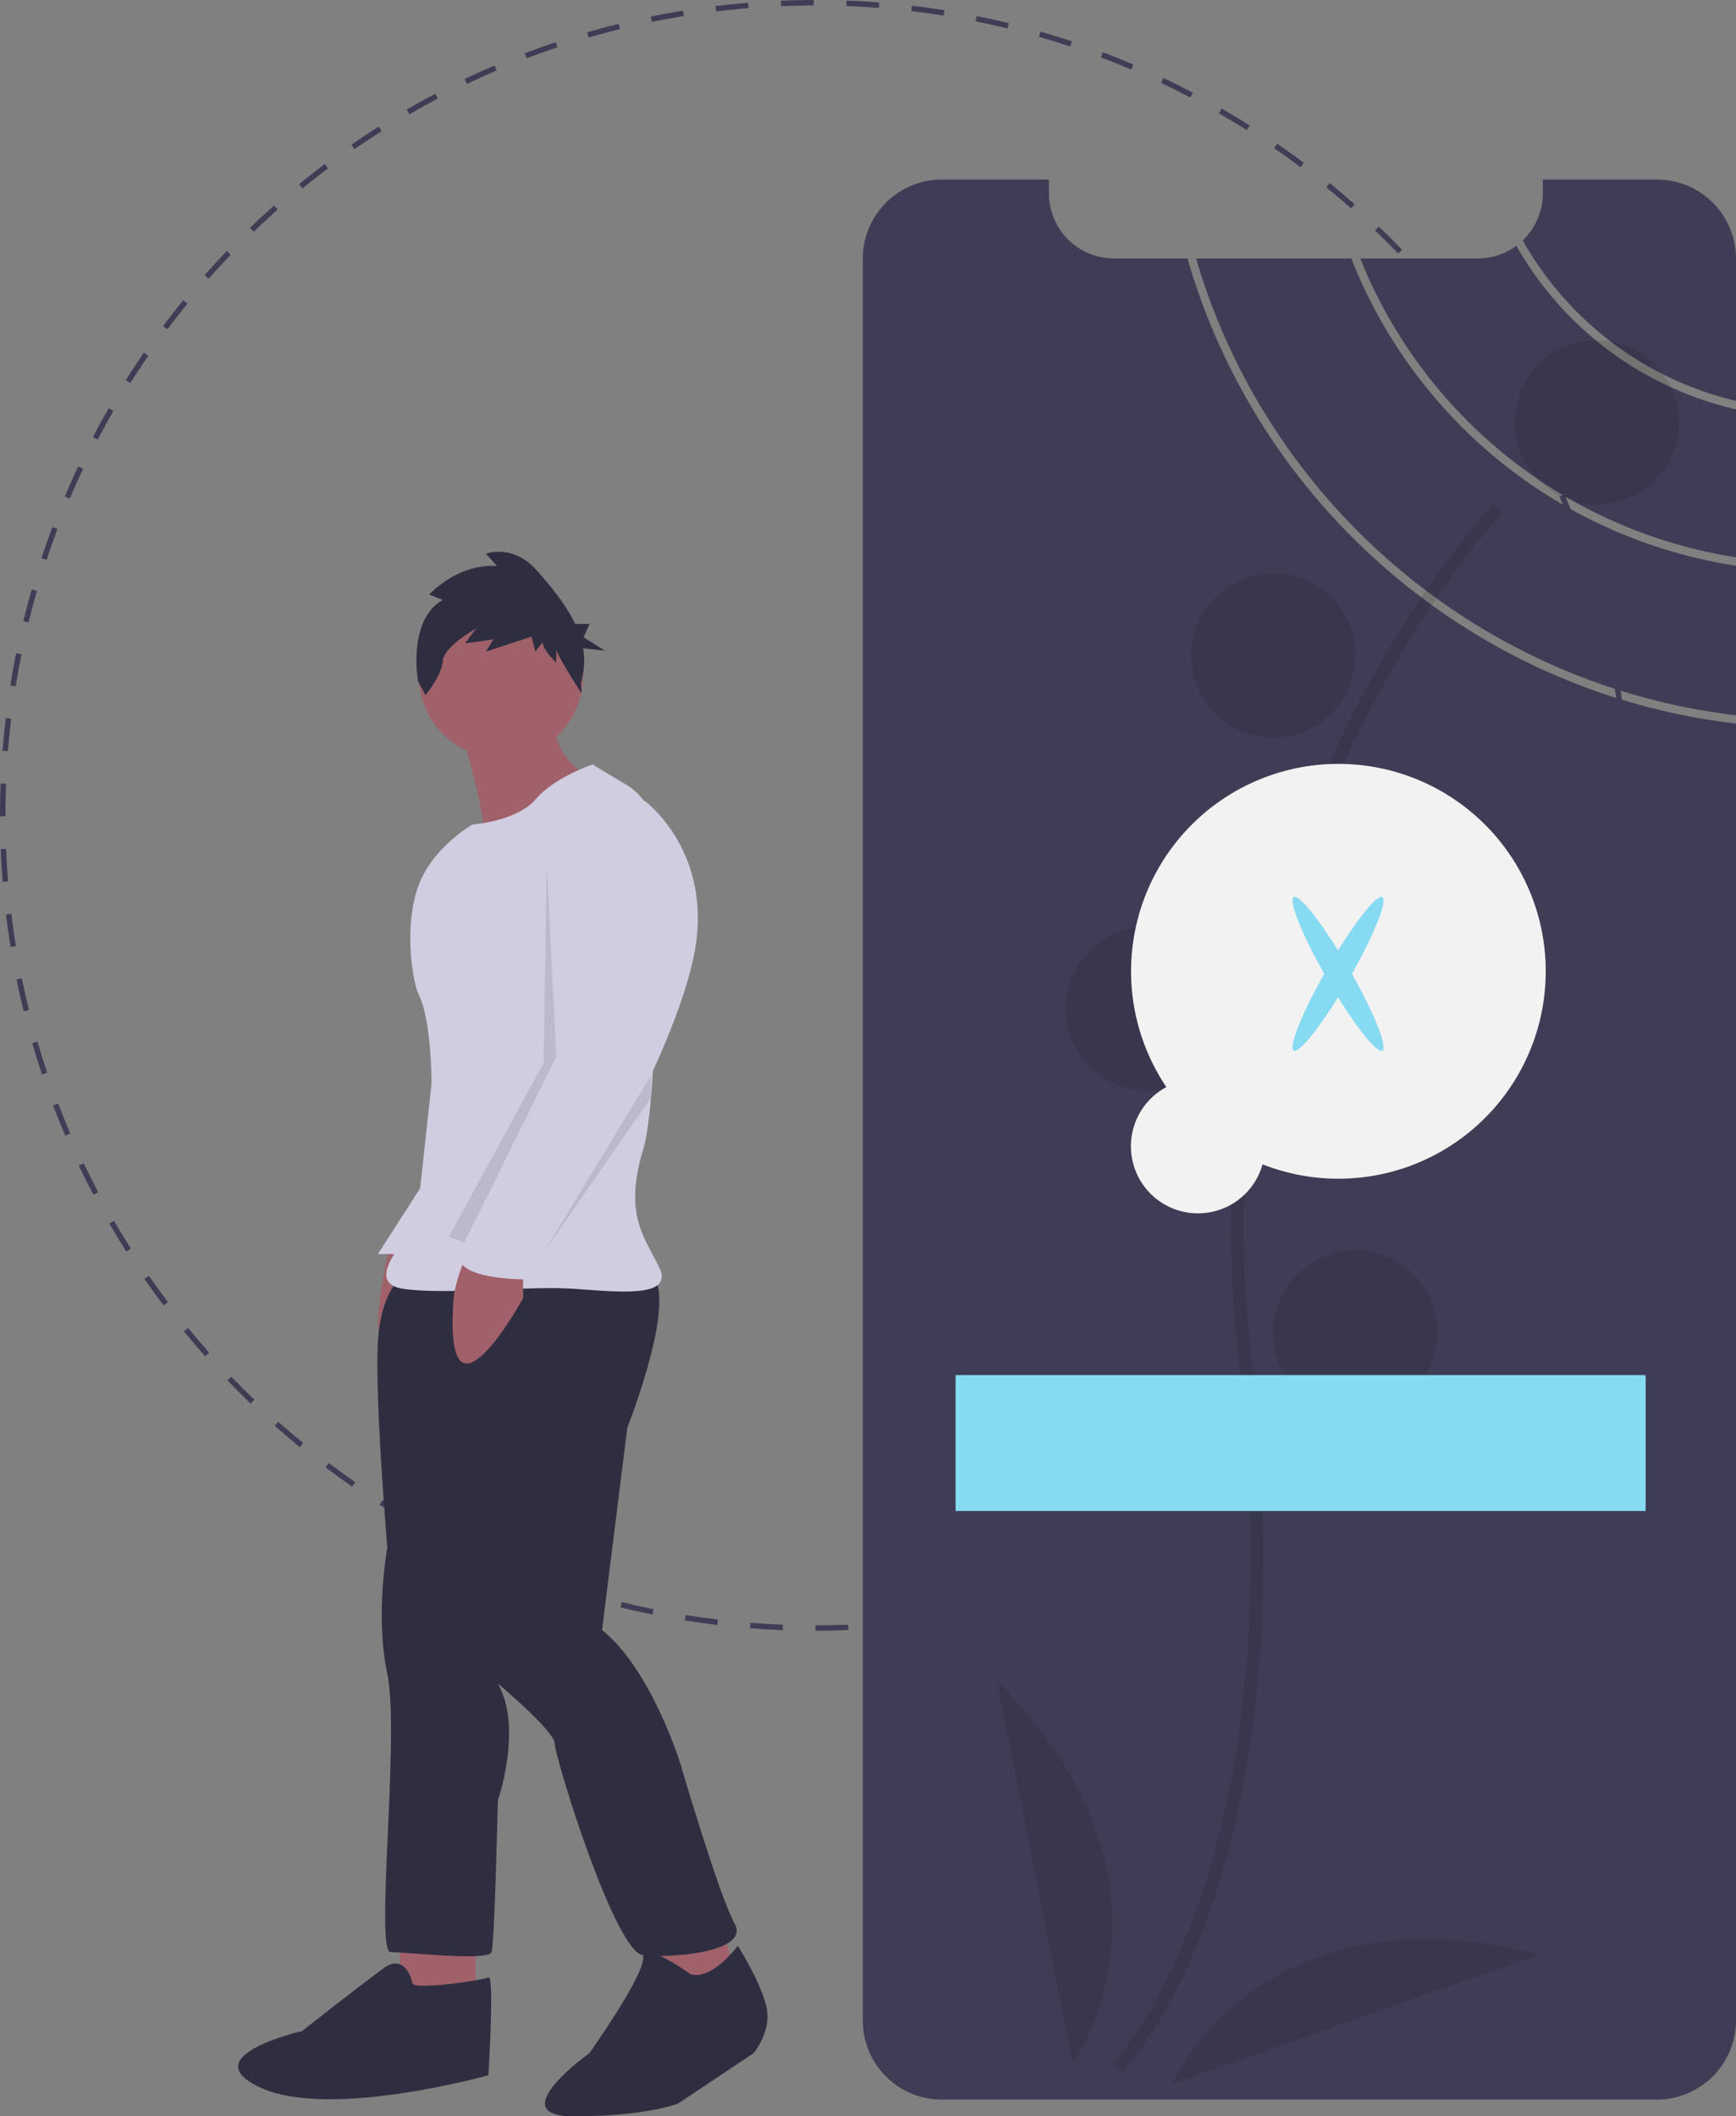 <svg id="b7b1ce3f-9371-481d-b4de-9356facff7dd" data-name="Layer 1" xmlns="http://www.w3.org/2000/svg" width="638.975" height="778.645" viewBox="0 0 638.975 778.645"><rect x="0" y="0" width="638.975" height="778.645" fill="#808080" stroke="none"/><title>access_denied</title><path d="M580.679,660.677l-0-2c3.977-.001,8.013-.083,11.999-.242l.08,1.998C588.745,660.594,584.682,660.676,580.679,660.677Zm-12.075-.231c-3.998-.156-8.055-.396-12.057-.711l.157-1.994c3.976.314,8.006.552,11.978.707Zm36.21-.737-.159-1.994c3.969-.317,7.985-.721,11.938-1.198l.24,1.986C612.854,658.983,608.81,659.388,604.814,659.708Zm-60.287-1.166c-3.988-.478-8.012-1.041-11.962-1.675l.317-1.975c3.923.63,7.921,1.189,11.882,1.663Zm84.265-1.729-.319-1.975c3.922-.634,7.894-1.359,11.803-2.154l.398,1.959C636.739,655.446,632.741,656.175,628.792,656.814Zm-108.112-2.103c-3.936-.797-7.902-1.685-11.789-2.636l.476-1.943c3.861.946,7.8,1.827,11.709,2.618Zm131.781-2.717-.479-1.941c3.873-.953,7.772-1.997,11.59-3.104l.557,1.922C660.284,649.985,656.359,651.035,652.461,651.994Zm-155.242-3.03c-3.856-1.113-7.738-2.318-11.536-3.582l.632-1.898c3.773,1.256,7.628,2.453,11.459,3.559Zm178.441-3.689-.634-1.896c3.775-1.262,7.577-2.618,11.301-4.033l.711,1.869C683.289,642.639,679.461,644.005,675.66,645.275Zm-201.39-3.952c-3.752-1.422-7.531-2.941-11.233-4.519l.784-1.84c3.677,1.566,7.432,3.076,11.159,4.487Zm223.94-4.612-.785-1.84c3.656-1.562,7.327-3.217,10.91-4.921l.859,1.807C705.587,633.471,701.891,635.138,698.21,636.71Zm-246.212-4.875c-3.633-1.725-7.275-3.545-10.825-5.411l.931-1.77c3.526,1.853,7.143,3.661,10.751,5.374Zm267.977-5.475-.932-1.77c3.522-1.854,7.051-3.802,10.486-5.789l1.002,1.73C727.072,622.533,723.521,624.494,719.975,626.361Zm-289.395-5.779c-3.485-2.015-6.966-4.122-10.347-6.264l1.07-1.689c3.357,2.127,6.815,4.221,10.277,6.223Zm310.269-6.299-1.07-1.689c3.353-2.124,6.715-4.35,9.993-6.616l1.137,1.645C747.609,609.904,744.224,612.145,740.849,614.283Zm-330.699-6.638c-3.307-2.285-6.606-4.664-9.805-7.071l1.202-1.598c3.178,2.391,6.455,4.754,9.74,7.024Zm350.547-7.084-1.203-1.598c3.171-2.385,6.346-4.874,9.437-7.399l1.266,1.549C767.084,595.655,763.888,598.16,760.696,600.561Zm-369.864-7.446c-3.105-2.537-6.201-5.172-9.203-7.832l1.326-1.496c2.982,2.642,6.058,5.26,9.142,7.779Zm388.558-7.827-1.326-1.496c2.979-2.641,5.946-5.378,8.817-8.135l1.385,1.443C785.377,579.874,782.391,582.629,779.391,585.287Zm-406.641-8.196c-2.885-2.771-5.759-5.645-8.543-8.539l1.441-1.387c2.766,2.876,5.621,5.73,8.487,8.482Zm424.061-8.531-1.441-1.387c2.757-2.867,5.496-5.833,8.143-8.816l1.496,1.328C802.344,562.687,799.586,565.673,796.811,568.56ZM356.013,559.681c-2.667-3.006-5.301-6.099-7.831-9.192l1.549-1.266c2.512,3.073,5.129,6.146,7.778,9.13Zm456.832-9.194-1.549-1.266c2.527-3.09,5.021-6.268,7.414-9.444l1.598,1.203C817.9,544.178,815.388,547.376,812.845,550.487Zm-472.116-9.492c-2.41-3.2-4.788-6.491-7.066-9.783l1.645-1.139c2.263,3.271,4.625,6.54,7.019,9.719ZM827.385,531.178l-1.645-1.137c2.271-3.285,4.504-6.654,6.634-10.014l1.689,1.07C831.919,524.48,829.672,527.871,827.385,531.178ZM326.996,521.155c-2.143-3.379-4.248-6.849-6.255-10.313l1.73-1.002c1.994,3.441,4.085,6.888,6.213,10.244Zm513.338-10.399-1.73-1.002c2.002-3.46,3.956-7,5.809-10.521l1.77.932C844.318,503.708,842.35,507.272,840.334,510.755ZM314.908,500.285c-1.863-3.538-3.681-7.164-5.401-10.777l1.806-.859c1.709,3.589,3.515,7.19,5.365,10.705Zm536.691-10.942-1.807-.859c1.712-3.602,3.375-7.289,4.941-10.961l1.84.785C854.996,482.004,853.322,485.717,851.599,489.343ZM304.546,478.528c-1.575-3.684-3.093-7.441-4.511-11.17l1.869-.711c1.409,3.702,2.917,7.436,4.481,11.094Zm556.553-11.452-1.87-.709c1.418-3.741,2.777-7.555,4.038-11.333l1.896.633C863.895,459.471,862.527,463.309,861.099,467.075ZM295.968,455.983c-1.273-3.802-2.485-7.682-3.602-11.53l1.921-.557c1.109,3.822,2.313,7.676,3.578,11.452Zm572.785-11.853-1.922-.555c1.104-3.816,2.146-7.716,3.098-11.592l1.941.477C870.912,436.363,869.863,440.289,868.753,444.13ZM289.236,432.785c-.961-3.895-1.854-7.858-2.656-11.783l1.96-.4c.796,3.898,1.683,7.837,2.637,11.705Zm585.277-12.11-1.961-.398c.791-3.896,1.514-7.867,2.148-11.804l1.975.318C876.036,412.754,875.309,416.752,874.513,420.675ZM284.404,409.12c-.641-3.948-1.211-7.972-1.695-11.959l1.985-.24c.48,3.961,1.047,7.957,1.684,11.879Zm593.953-12.293-1.986-.238c.476-3.959.877-7.976,1.191-11.938l1.994.158C879.238,388.799,878.835,392.842,878.357,396.827ZM281.496,385.145c-.323-3.995-.569-8.051-.731-12.058l1.998-.081c.162,3.979.406,8.009.727,11.978ZM880.275,372.754l-1.998-.079c.156-3.985.236-8.021.236-11.997l-.001-.663h2l.001.658C880.513,364.679,880.433,368.741,880.275,372.754ZM282.512,361.01h-2l0-.336c0-3.901.076-7.853.226-11.739l1.998.077c-.148,3.861-.224,7.786-.224,11.666Zm595.736-12.988c-.165-3.971-.413-8.001-.739-11.977l1.994-.163c.327,4.002.577,8.059.743,12.057ZM283.437,337.034l-1.994-.156c.314-4.005.714-8.049,1.187-12.021l1.986.236C284.146,329.039,283.75,333.056,283.437,337.034Zm592.855-12.925c-.482-3.944-1.053-7.94-1.697-11.877l1.975-.323c.647,3.963,1.223,7.986,1.707,11.958Zm-590.02-10.898-1.975-.316c.634-3.96,1.357-7.959,2.15-11.886l1.96.396C287.62,305.304,286.902,309.277,286.272,313.211Zm586.147-12.779c-.803-3.908-1.694-7.845-2.65-11.702l1.941-.481c.963,3.883,1.86,7.847,2.668,11.781ZM291.019,289.693l-1.943-.475c.951-3.893,1.996-7.82,3.105-11.675l1.922.553C293.001,281.926,291.964,285.827,291.019,289.693ZM866.647,277.145c-1.113-3.82-2.32-7.672-3.59-11.449l1.896-.637c1.277,3.802,2.493,7.68,3.613,11.526ZM297.655,266.637l-1.898-.631c1.266-3.808,2.629-7.648,4.052-11.414l1.871.707C300.266,259.039,298.912,262.854,297.655,266.637ZM859.004,254.403c-1.421-3.72-2.933-7.451-4.493-11.09l1.838-.788c1.571,3.663,3.094,7.419,4.524,11.164ZM306.162,244.137l-1.841-.783c1.572-3.695,3.242-7.41,4.963-11.04l1.807.856C309.382,236.777,307.723,240.467,306.162,244.137Zm543.409-11.728c-1.712-3.585-3.521-7.185-5.376-10.699l1.768-.934c1.869,3.538,3.69,7.162,5.413,10.771Zm-533.111-9.995-1.771-.929c1.864-3.553,3.828-7.119,5.836-10.598l1.732,1C320.263,215.344,318.312,218.886,316.461,222.415Zm521.928-11.181c-2-3.443-4.094-6.887-6.225-10.238l1.688-1.073c2.146,3.374,4.253,6.841,6.267,10.307Zm-509.915-9.626-1.69-1.069c2.146-3.392,4.389-6.786,6.668-10.087l1.646,1.136C332.834,194.867,330.606,198.238,328.474,201.608ZM825.53,191.013c-2.269-3.269-4.634-6.537-7.029-9.71l1.596-1.205c2.412,3.195,4.793,6.484,7.076,9.776Zm-483.414-9.17-1.599-1.201c2.41-3.208,4.917-6.409,7.452-9.516l1.55,1.265C347.002,175.476,344.511,178.657,342.117,181.843Zm468.969-9.964c-2.522-3.078-5.144-6.146-7.788-9.121l1.494-1.329c2.663,2.995,5.301,6.084,7.841,9.183Zm-453.791-8.634-1.497-1.325c2.655-3,5.41-5.989,8.187-8.885l1.443,1.385C362.67,157.295,359.933,160.265,357.295,163.244Zm437.854-9.292c-2.768-2.872-5.626-5.722-8.497-8.473l1.384-1.444c2.89,2.77,5.768,5.639,8.553,8.53ZM373.906,145.928l-1.387-1.441c2.886-2.777,5.87-5.535,8.868-8.198l1.328,1.495C379.737,140.429,376.773,143.169,373.906,145.928Zm403.917-8.577c-2.988-2.642-6.067-5.256-9.15-7.77l1.264-1.55c3.104,2.53,6.203,5.162,9.211,7.822ZM391.841,130l-1.268-1.547c3.103-2.542,6.296-5.051,9.491-7.459l1.204,1.597C398.095,124.983,394.923,127.476,391.841,130Zm367.374-7.817c-3.19-2.395-6.471-4.754-9.747-7.014l1.135-1.646c3.299,2.275,6.601,4.65,9.813,7.061Zm-348.231-6.618-1.14-1.644c3.297-2.285,6.679-4.529,10.053-6.672l1.072,1.688C417.618,111.066,414.258,113.296,410.984,115.565Zm328.459-7.015c-3.372-2.13-6.832-4.219-10.285-6.21l1-1.732c3.475,2.004,6.958,4.107,10.354,6.251ZM431.211,102.72l-1.003-1.73c3.458-2.005,7.008-3.97,10.55-5.839l.934,1.769C438.172,98.776,434.646,100.727,431.211,102.72Zm287.419-6.171c-3.532-1.851-7.151-3.655-10.758-5.362l.855-1.808c3.631,1.719,7.275,3.535,10.83,5.398Zm-266.238-5-.861-1.806c3.606-1.719,7.3-3.39,10.979-4.966l.787,1.838C459.644,88.18,455.974,89.84,452.392,91.549ZM696.903,86.263c-3.676-1.561-7.432-3.066-11.164-4.476l.707-1.871c3.757,1.418,7.539,2.935,11.238,4.506ZM474.391,82.128l-.712-1.869c3.742-1.427,7.568-2.797,11.372-4.073l.636,1.896C481.908,79.349,478.108,80.711,474.391,82.128Zm200.007-4.36c-3.779-1.253-7.636-2.446-11.463-3.545l.553-1.922c3.853,1.106,7.734,2.307,11.539,3.569Zm-177.26-3.271-.559-1.92c3.846-1.119,7.771-2.175,11.665-3.138l.48,1.941C504.857,72.338,500.958,73.387,497.138,74.497ZM651.338,71.145c-3.861-.942-7.802-1.818-11.712-2.605l.395-1.961c3.937.792,7.904,1.675,11.791,2.623ZM520.427,68.738l-.401-1.959c3.921-.803,7.918-1.537,11.88-2.183l.322,1.974C528.292,67.211,524.322,67.941,520.427,68.738Zm107.39-2.326c-3.933-.627-7.932-1.183-11.885-1.65l.235-1.986c3.979.471,8.005,1.03,11.964,1.662ZM544.107,64.879l-.242-1.985c3.979-.484,8.021-.895,12.017-1.219l.162,1.993C552.074,63.99,548.058,64.397,544.107,64.879Zm59.886-1.29c-3.965-.309-7.995-.542-11.979-.693l.076-1.999c4.01.152,8.066.387,12.058.698Zm-35.972-.655-.082-1.998c3.999-.165,8.062-.252,12.076-.259l.003,2C576.03,62.684,571.993,62.771,568.02,62.934Z" transform="translate(-280.512 -60.678)" fill="#3f3d56"/><path d="M919.488,265.719v-54.44a125.247,125.247,0,0,1-80.859-60.189l-.001.001a23.789,23.789,0,0,1-14.22,4.68H781.179A178.549,178.549,0,0,0,919.488,265.719Z" transform="translate(-280.512 -60.678)" fill="#3f3d56"/><path d="M919.488,208.159V155.861a29.121,29.121,0,0,0-29.13-29.13h-41.97v5.05a23.917,23.917,0,0,1-7.399,17.329A122.298,122.298,0,0,0,919.488,208.159Z" transform="translate(-280.512 -60.678)" fill="#3f3d56"/><path d="M717.599,155.771H690.568a23.987,23.987,0,0,1-23.98-23.99v-5.05h-39.38a29.128,29.128,0,0,0-29.13,29.13v648.2a29.079,29.079,0,0,0,29.13,29.11h263.15a28.362,28.362,0,0,0,3.59-.22,29.146,29.146,0,0,0,25.54-28.89V326.889C823.779,315.798,744.029,247.509,717.599,155.771Z" transform="translate(-280.512 -60.678)" fill="#3f3d56"/><path d="M777.899,155.771H720.759c26.301,90.039,104.68,157.028,198.729,168.068V268.819A181.668,181.668,0,0,1,777.899,155.771Z" transform="translate(-280.512 -60.678)" fill="#3f3d56"/><path d="M693.367,823.15c.725-.72,17.928-18.142,32.511-59.48,13.378-37.926,26.878-104.061,15.213-203.762-22.1-188.876,91.228-309.247,92.377-310.441l-3.355-3.221c-.291.303-29.429,30.933-55.354,84.706a416.28,416.28,0,0,0-38.288,229.497C758.533,749.003,690.773,819.168,690.086,819.855Z" transform="translate(-280.512 -60.678)" opacity="0.1"/><circle cx="587.753" cy="155.402" r="30.222" opacity="0.1"/><circle cx="468.688" cy="241.199" r="30.222" opacity="0.1"/><circle cx="514.279" cy="328.909" r="30.222" opacity="0.1"/><circle cx="422.603" cy="371.139" r="30.222" opacity="0.1"/><circle cx="498.814" cy="490.256" r="30.222" opacity="0.1"/><path d="M675.366,819.9s47.006-65.102-27.84-140.81Z" transform="translate(-280.512 -60.678)" opacity="0.1"/><path d="M711.794,827.405s32.127-73.591,135.385-47.681Z" transform="translate(-280.512 -60.678)" opacity="0.1"/><rect x="351.73" y="505.935" width="254" height="50" fill="#86daf1"/><path d="M709.82,460.64a76.314,76.314,0,1,1,35.408,28.43A24.686,24.686,0,1,1,709.82,460.64Z" transform="translate(-280.512 -60.678)" fill="#f2f2f2"/><path d="M789.316,390.749c-1.817-1.049-8.701,7.363-16.3,19.607-7.599-12.243-14.483-20.656-16.3-19.607-2.018,1.165,2.948,13.585,11.2,28.232-8.252,14.648-13.219,27.067-11.2,28.232,1.817,1.049,8.701-7.363,16.3-19.607,7.599,12.243,14.483,20.656,16.3,19.607,2.018-1.165-2.948-13.585-11.2-28.232C786.368,404.334,791.334,391.914,789.316,390.749Z" transform="translate(-280.512 -60.678)" fill="#86daf1"/><path d="M423.666,520.331s-8.135,34.862-1.162,34.862,20.918-16.269,20.918-16.269v-9.297Z" transform="translate(-280.512 -60.678)" fill="#a0616a"/><polygon points="160.004 428.858 139.086 461.396 154.193 461.396 160.004 428.858" fill="#d0cde1"/><rect x="147.221" y="712.406" width="27.89" height="23.242" fill="#a0616a"/><polygon points="236.701 708.92 242.512 735.648 271.564 728.675 264.591 705.434 236.701 708.92" fill="#a0616a"/><path d="M430.058,529.046s-9.297,4.648-10.459,25.566,3.486,75.535,3.486,75.535-4.648,24.404,0,46.483-4.648,102.263,1.162,102.263,36.025,3.486,37.187,0,2.324-55.78,2.324-55.78,9.297-26.728,0-42.997c0,0,20.918,17.431,20.918,22.08s22.08,76.698,32.538,77.86,39.511-1.162,33.7-11.621-19.755-58.104-19.755-58.104S520.7,675.469,502.107,660.362l9.297-74.373s19.755-49.97,8.135-56.942S430.058,529.046,430.058,529.046Z" transform="translate(-280.512 -60.678)" fill="#2f2e41"/><circle cx="184.408" cy="248.735" r="30.214" fill="#a0616a"/><path d="M449.813,328.006s11.621,38.349,8.135,42.997S495.134,345.437,495.134,345.437s-15.107-10.459-9.297-25.566Z" transform="translate(-280.512 -60.678)" fill="#a0616a"/><path d="M498.62,341.951s-13.945,4.648-20.918,12.783-23.242,9.297-23.242,9.297S440.079,372.13,434.706,386.11c-5.727,14.899-2.398,35.877,0,40.673,4.648,9.297,4.648,32.538,4.648,32.538L433.544,512.777s-20.918,19.755-4.648,22.08,45.321-1.162,62.752,0,37.187,3.486,31.376-8.135-12.783-19.755-5.81-42.997c5.456-18.187,5.22-86.187,4.859-114.903A23.118,23.118,0,0,0,510.845,349.286Z" transform="translate(-280.512 -60.678)" fill="#d0cde1"/><path d="M453.299,519.75s-5.287,11.64-5.81,18.593c-4.067,54.037,25.566,0,25.566,0v-9.297Z" transform="translate(-280.512 -60.678)" fill="#a0616a"/><path d="M534.645,787.029s-17.431-12.783-17.431-5.81-19.755,34.862-19.755,34.862-32.538,23.242-5.81,23.242,38.349-4.648,38.349-4.648l27.89-18.593s6.973-8.135,4.648-17.431S552.076,776.57,552.076,776.57,542.78,789.353,534.645,787.029Z" transform="translate(-280.512 -60.678)" fill="#2f2e41"/><path d="M432.382,790.515s-2.324-11.621-10.459-5.81-30.214,23.242-30.214,23.242-40.673,9.297-15.107,20.918,83.67-4.648,83.67-4.648,2.324-37.187,0-36.025S433.544,792.839,432.382,790.515Z" transform="translate(-280.512 -60.678)" fill="#2f2e41"/><polygon points="201.258 317.879 204.744 388.766 170.963 457.185 165.233 455.005 200.096 391.09 201.258 317.879" opacity="0.1"/><path d="M509.079,357.058l8.716-1.743s26.147,19.174,18.012,57.523-44.159,96.453-44.159,96.453-8.135,10.459-10.459,12.783-6.973,0-4.648,3.486-3.486,5.81-3.486,5.81-25.566,0-23.242-9.297,41.835-75.535,41.835-75.535l-5.81-61.59S481.189,354.734,509.079,357.058Z" transform="translate(-280.512 -60.678)" fill="#d0cde1"/><polygon points="239.607 403.873 239.607 395.738 200.096 460.815 239.607 403.873" opacity="0.1"/><path d="M443.481,281.423l-4.995-2s10.444-11.498,24.975-10.498l-4.087-4.499s9.99-3.999,19.072,6.499c4.774,5.519,10.298,12.006,13.741,19.313h5.349l-2.233,4.916,7.814,4.916-8.02-.883a27.202,27.202,0,0,1-.759,12.732l.215,3.886s-9.297-14.384-9.297-16.384v4.999s-4.995-4.499-4.995-7.499l-2.724,3.499-1.362-5.499-16.801,5.499,2.724-4.499-10.444,1.5,4.087-5.499s-11.806,6.499-12.26,11.998-6.357,12.498-6.357,12.498l-2.724-4.999S430.312,288.922,443.481,281.423Z" transform="translate(-280.512 -60.678)" fill="#2f2e41"/></svg>